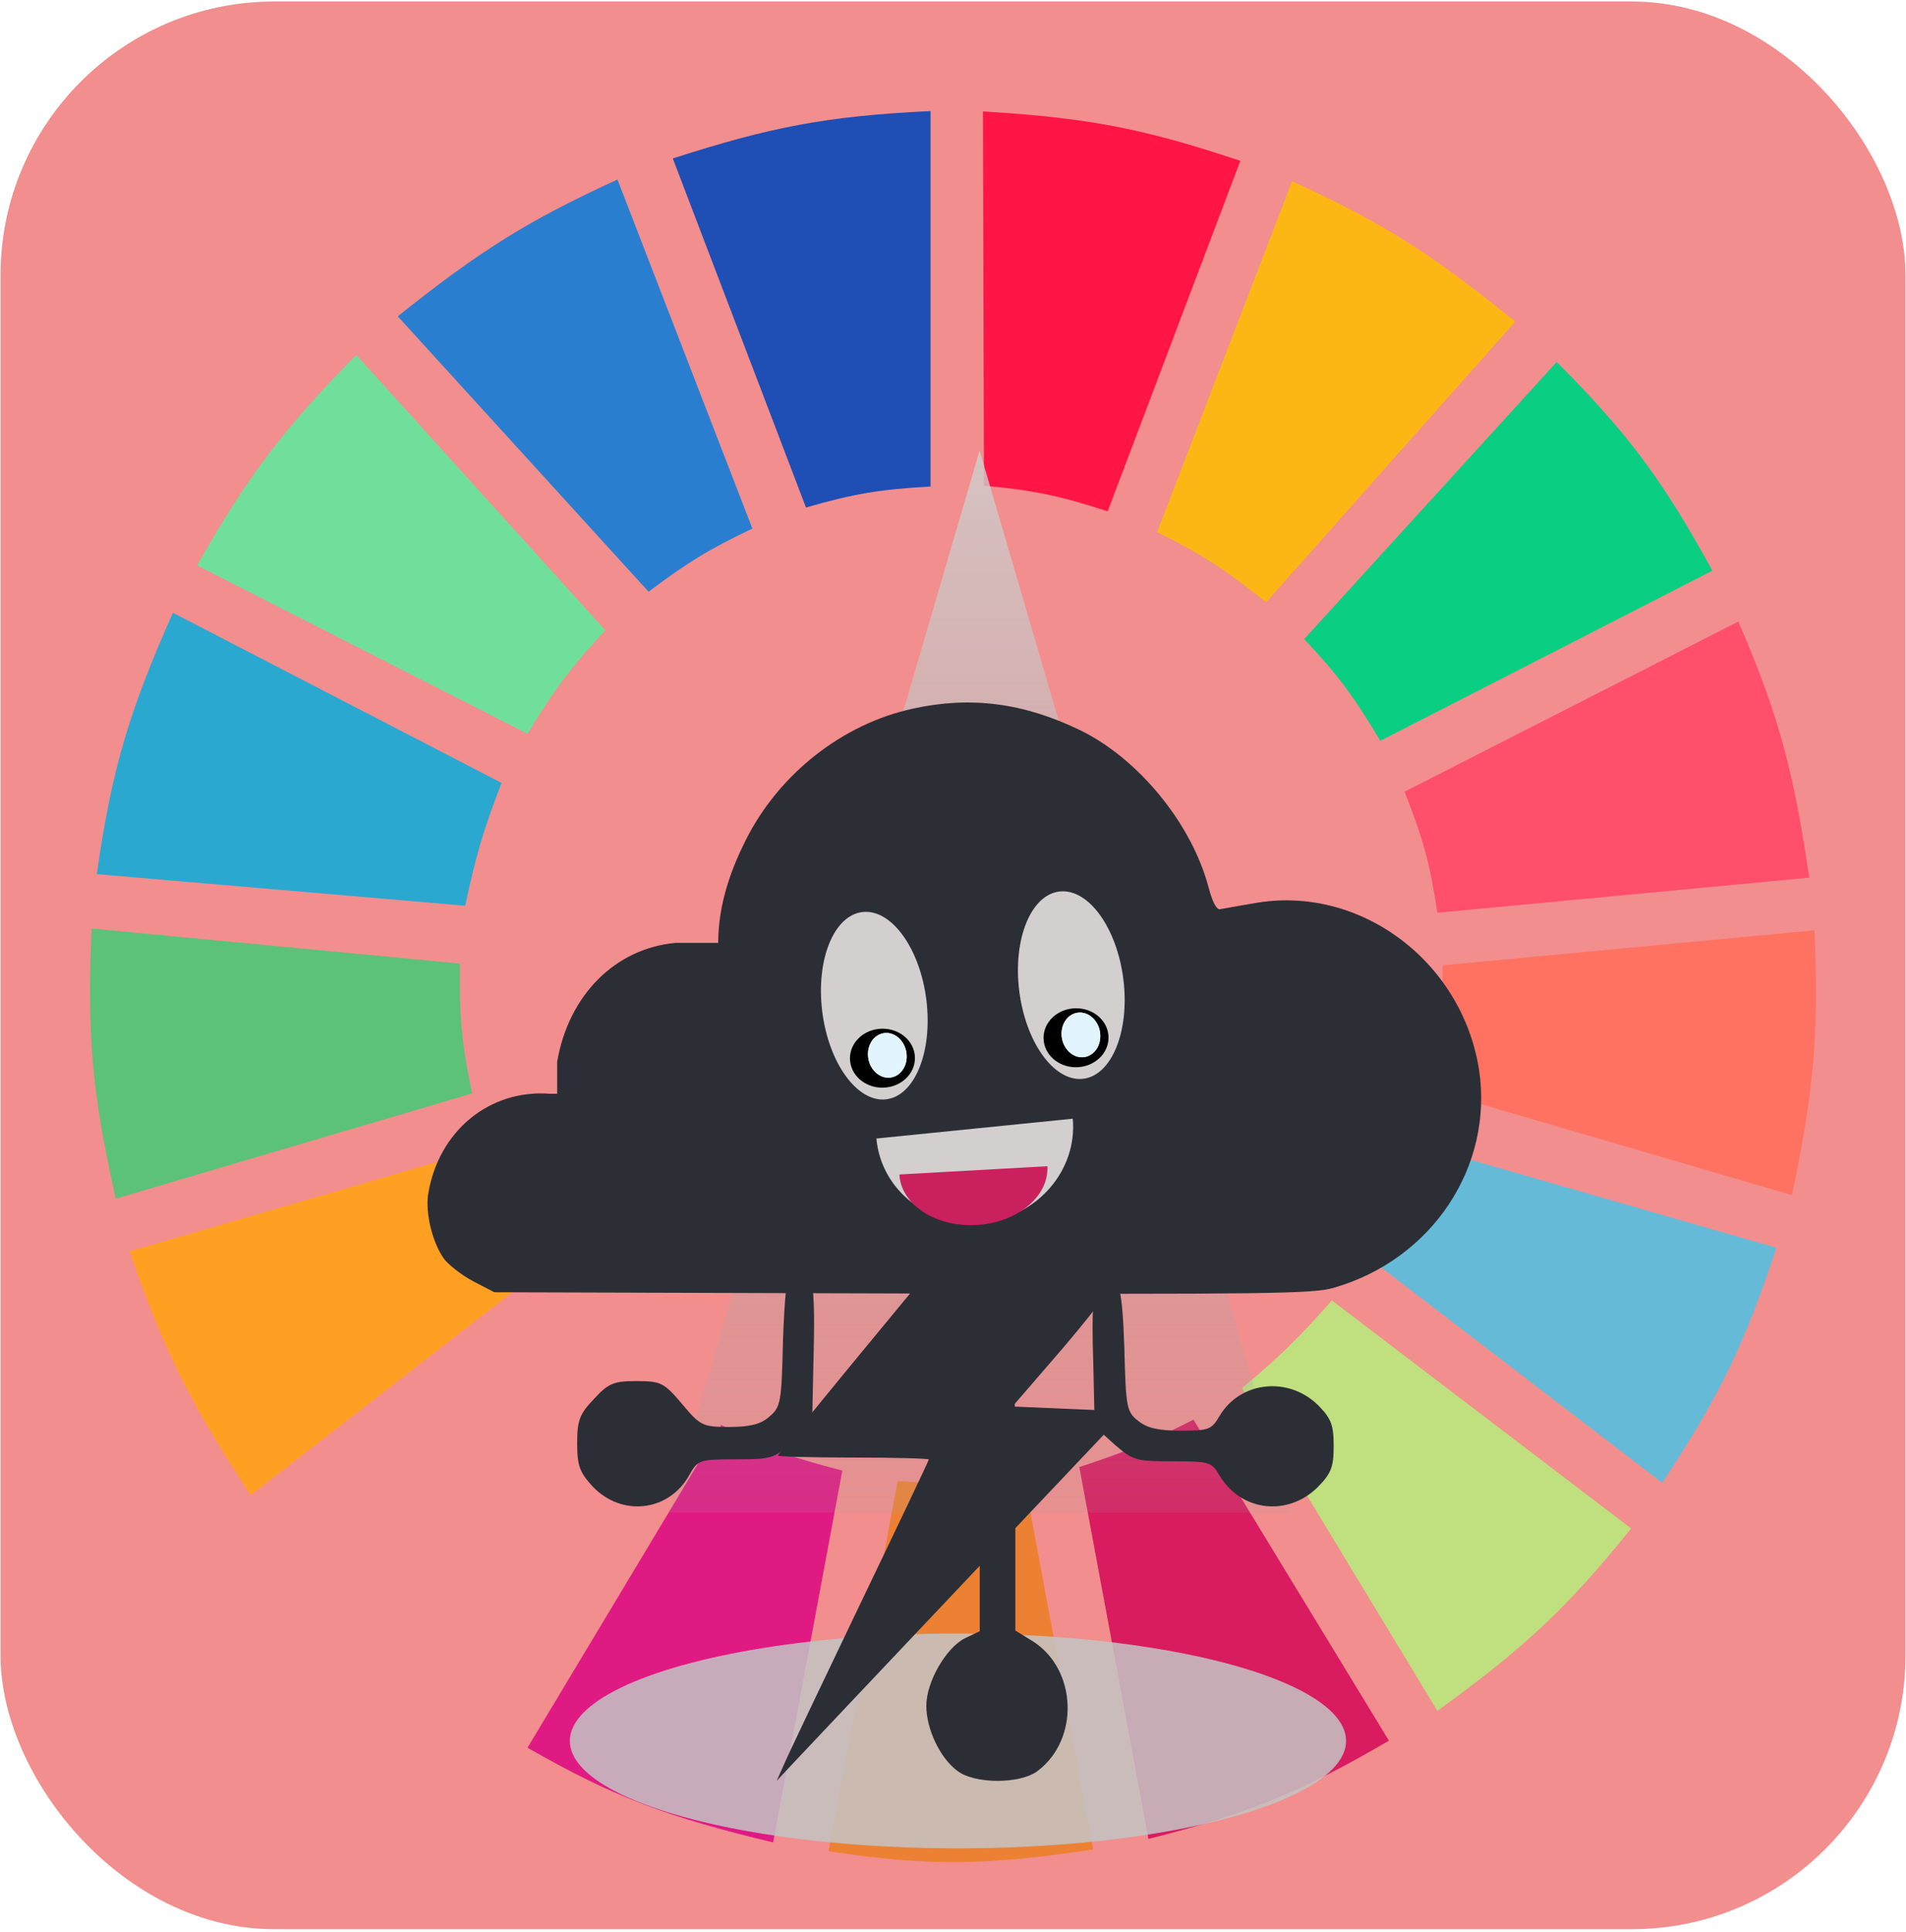 <svg width="686" height="695" viewBox="0 0 686 695" fill="none" xmlns="http://www.w3.org/2000/svg">
<rect x="0.197" y="0.544" width="685.626" height="693.507" rx="98.51" fill="#F28E8E"/>
<g clip-path="url(#clip0)">
<path d="M290.092 182.586L242.153 57.002C276.964 45.825 297.12 41.736 334.918 39.963V175.014C316.953 176.021 307.11 177.643 290.092 182.586Z" fill="#1F4EB4"/>
<path d="M354.149 174.751L353.781 40.094C390.232 42.301 410.493 45.803 446.41 57.875L398.676 183.961C381.547 178.377 371.784 176.316 354.149 174.751Z" fill="#FF1546"/>
<path d="M416.473 191.422L465.034 65.206C499.56 80.959 516.708 92.561 545.347 115.692L455.695 216.665C441.676 205.459 433.292 199.719 416.473 191.422Z" fill="#FDB714"/>
<path d="M469.395 229.917L560.291 130.207C586.956 156.948 598.861 173.59 616.323 205.305L496.788 266.52C487.556 251.024 481.683 242.914 469.395 229.917Z" fill="#0ACF83"/>
<path d="M505.505 284.821L625.663 223.606C640.552 257.998 645.636 278.335 651.189 315.744L517.334 328.365C514.709 310.905 512.117 301.379 505.505 284.821Z" fill="#FF4F6A"/>
<path d="M515.464 392.104C518.461 375.337 519.416 365.594 519.199 347.297L653.054 334.676C654.716 371.362 652.89 392.21 644.96 429.968L515.464 392.104Z" fill="#FF7262"/>
<path d="M491.183 451.425C499.96 437.009 504.092 428.34 509.86 411.667L639.357 448.901C627.77 483.924 618.778 502.441 598.266 533.465L491.183 451.425Z" fill="#65BBD7"/>
<path d="M587.061 549.873L479.355 467.833C467.521 481.328 460.41 488.204 446.98 499.387L517.332 615.505C548.487 592.926 563.933 578.689 587.061 549.873Z" fill="#C0DF7E"/>
<path d="M499.901 626.233L429.549 510.746C414.286 518.459 405.347 522.273 388.459 527.785L413.362 661.574C449.04 652.579 468 644.805 499.901 626.233Z" fill="#D91B5F"/>
<path d="M323.088 532.834C340.834 533.996 350.785 533.649 368.536 531.572L393.439 665.36C355.376 671.095 334.461 671.566 298.185 665.991L323.088 532.834Z" fill="#EC8134"/>
<path d="M189.855 628.757L259.584 512.639C275.393 520.908 284.983 524.427 303.165 529.047L278.262 662.836C240.618 653.794 221.033 646.645 189.855 628.757Z" fill="#E01A83"/>
<path d="M102.07 553.659L208.531 470.988C220.403 484.957 228.124 491.621 242.773 502.542L172.422 618.029C141.628 596.744 125.856 583.079 102.07 553.659Z" fill="#F28E8E"/>
<path d="M90.243 537.882C69.066 505.73 59.184 486.697 46.662 450.163L174.914 412.929C181.319 430.179 186.177 439.515 196.081 455.843L90.243 537.882Z" fill="#FFA023"/>
<path d="M41.681 431.231C33.442 394.708 31.21 373.522 32.965 334.045L165.574 346.666C165.235 366.217 166.279 376.38 169.932 393.366L41.681 431.231Z" fill="#5CC279"/>
<path d="M34.833 314.481L167.443 325.841C171.122 308.445 173.88 298.761 180.517 281.665L62.227 220.451C46.505 255.911 40.271 276.441 34.833 314.481Z" fill="#2AA8D0"/>
<path d="M70.943 203.412C89.479 170.778 102.107 154.271 128.221 127.683L217.872 226.762C205.741 239.728 199.622 247.9 189.856 263.995L70.943 203.412Z" fill="#70DF9C"/>
<path d="M233.437 212.878C246.887 202.741 254.98 197.665 270.792 190.159L222.231 64.575C190.631 79.09 173.281 89.715 143.163 113.799L233.437 212.878Z" fill="#2A7ED0"/>
<path d="M352.576 162.099L464.591 544.193H240.561L352.576 162.099Z" fill="url(#paint0_linear)"/>
<ellipse cx="344.788" cy="626.309" rx="139.691" ry="38.649" fill="#C4C4C4" fill-opacity="0.85"/>
<path d="M328.572 254.943C303.289 260.414 280.52 278.304 268.544 301.961C263.369 312.163 258.49 325.026 258.49 339.22H242.965C221.378 341.29 204.671 357.998 200.531 381.95V393.482H197.87C176.135 391.856 157.801 406.937 154.105 429.559C153.07 436.508 155.583 446.858 159.723 452.772C161.35 454.99 166.081 458.686 170.221 460.904L177.909 464.896L324.876 465.339C456.466 465.635 472.73 465.487 480.122 463.269C515.459 453.067 537.638 419.653 532.315 384.759C526.105 345.43 488.846 317.929 450.995 325.026C445.525 325.913 440.202 326.948 439.019 327.096C437.836 327.244 436.358 324.435 435.027 319.408C428.965 296.342 409.744 272.834 388.601 262.632C368.493 252.873 349.272 250.36 328.572 254.943Z" fill="#2C2E36"/>
<path d="M306.111 491.312C291.724 508.802 279.98 523.319 279.98 523.669C279.98 524.019 292.165 524.368 307.139 524.368C322.113 524.368 334.298 524.718 334.298 525.068C334.298 525.418 322.994 549.204 309.194 577.887C295.394 606.746 283.062 632.456 281.888 635.429L279.539 640.676L285.265 634.555C288.348 631.232 316.681 601.324 348.098 568.093L405.206 507.753L364.394 506.004L379.515 488.514C387.883 478.895 396.251 468.401 398.306 465.253L401.976 459.656H367.036L332.096 459.831L306.111 491.312Z" fill="#2C2E36"/>
<path d="M284.58 456.667C283.293 457.444 282.373 466.57 281.822 481.909C281.27 504.432 281.086 506.179 276.858 509.674C273.916 512.392 269.688 513.363 262.517 513.363C252.957 513.363 252.038 512.975 245.419 505.014C238.984 497.442 237.881 496.859 229.056 496.859C220.967 496.859 218.944 497.636 213.796 503.267C208.649 508.703 207.729 510.839 207.729 519.188C207.729 527.343 208.649 529.673 213.245 534.721C223.725 545.789 240.639 543.847 247.993 530.838C251.119 525.207 251.67 525.013 264.907 525.013C277.961 525.013 278.88 524.625 285.499 518.412L292.301 511.81L292.853 486.18C293.588 458.026 291.75 451.813 284.58 456.667Z" fill="#2C2E36"/>
<path d="M355.401 485.034C353.264 485.728 352.624 498.453 352.624 536.397V586.834L347.283 589.379C340.446 592.85 333.396 605.112 333.396 613.672C333.396 622.002 338.31 632.413 344.505 637.04C350.701 641.899 367.364 641.899 373.56 637.04C388.514 625.703 387.66 600.716 371.851 590.536L365.442 586.603V536.397C365.442 492.669 365.014 485.959 362.023 484.803C360.101 484.109 358.605 483.414 358.392 483.646C358.178 483.646 356.683 484.34 355.401 485.034Z" fill="#2C2E36"/>
<path d="M394.947 462.227C393.451 464.245 392.89 472.135 393.451 489.017L394.012 513.237L400.929 519.476C407.659 525.348 408.594 525.715 421.867 525.715C435.327 525.715 436.075 525.898 439.066 531.036C446.731 543.697 463.37 545.715 474.213 535.073C479.073 530.118 480.008 527.917 480.008 520.21C480.008 512.503 479.073 510.301 474.399 505.531C463.743 495.072 446.544 496.907 439.066 509.201C436.075 514.338 435.14 514.705 425.045 514.705C417.007 514.705 412.894 513.788 409.716 511.219C405.416 507.916 405.229 506.265 404.668 484.98C403.92 464.062 402.985 459.842 398.499 459.658C397.751 459.658 396.255 460.942 394.947 462.227Z" fill="#2C2E36"/>
<path d="M315.428 409.595C317.101 428.219 334.28 441.721 353.797 439.752C373.315 437.782 387.782 421.087 386.108 402.463L315.428 409.595Z" fill="#D3CFCF"/>
<path d="M323.705 422.532C324.312 433.396 336.728 441.537 351.433 440.716C366.14 439.894 377.57 430.42 376.963 419.556L323.705 422.532Z" fill="#CA205D"/>
<path d="M318.808 395.506C329.166 394.427 335.712 378.463 333.429 359.849C331.145 341.236 320.898 327.021 310.54 328.1C300.182 329.179 293.636 345.143 295.919 363.757C298.203 382.37 308.45 396.585 318.808 395.506Z" fill="#D3CFCF"/>
<path d="M389.716 388.12C400.073 387.041 406.619 371.077 404.336 352.463C402.053 333.849 391.805 319.635 381.447 320.714C371.089 321.793 364.543 337.757 366.827 356.37C369.11 374.984 379.358 389.199 389.716 388.12Z" fill="#D3CFCF"/>
<ellipse rx="11.679" ry="10.611" transform="matrix(0.995 -0.104 0.122 0.993 317.607 380.694)" fill="black"/>
<ellipse rx="6.936" ry="8.066" transform="matrix(0.995 -0.104 0.122 0.993 319.368 379.664)" fill="#E2F5FF"/>
<ellipse rx="6.936" ry="8.066" transform="matrix(0.995 -0.104 0.122 0.993 319.368 379.664)" fill="#E2F5FF"/>
<ellipse rx="11.679" ry="10.611" transform="matrix(0.995 -0.104 0.122 0.993 387.28 373.342)" fill="black"/>
<ellipse rx="6.936" ry="8.066" transform="matrix(0.995 -0.104 0.122 0.993 389.041 372.312)" fill="#E2F5FF"/>
<ellipse rx="6.936" ry="8.066" transform="matrix(0.995 -0.104 0.122 0.993 389.041 372.312)" fill="#E2F5FF"/>
</g>
<defs>
<linearGradient id="paint0_linear" x1="-320.639" y1="110.751" x2="-320.639" y2="620.21" gradientUnits="userSpaceOnUse">
<stop stop-color="#D7D6D6" stop-opacity="0.9"/>
<stop offset="1" stop-color="#979595" stop-opacity="0"/>
</linearGradient>
<clipPath id="clip0">
<rect width="622.58" height="646.222" fill="white" transform="translate(31.721 24.186)"/>
</clipPath>
</defs>
</svg>
